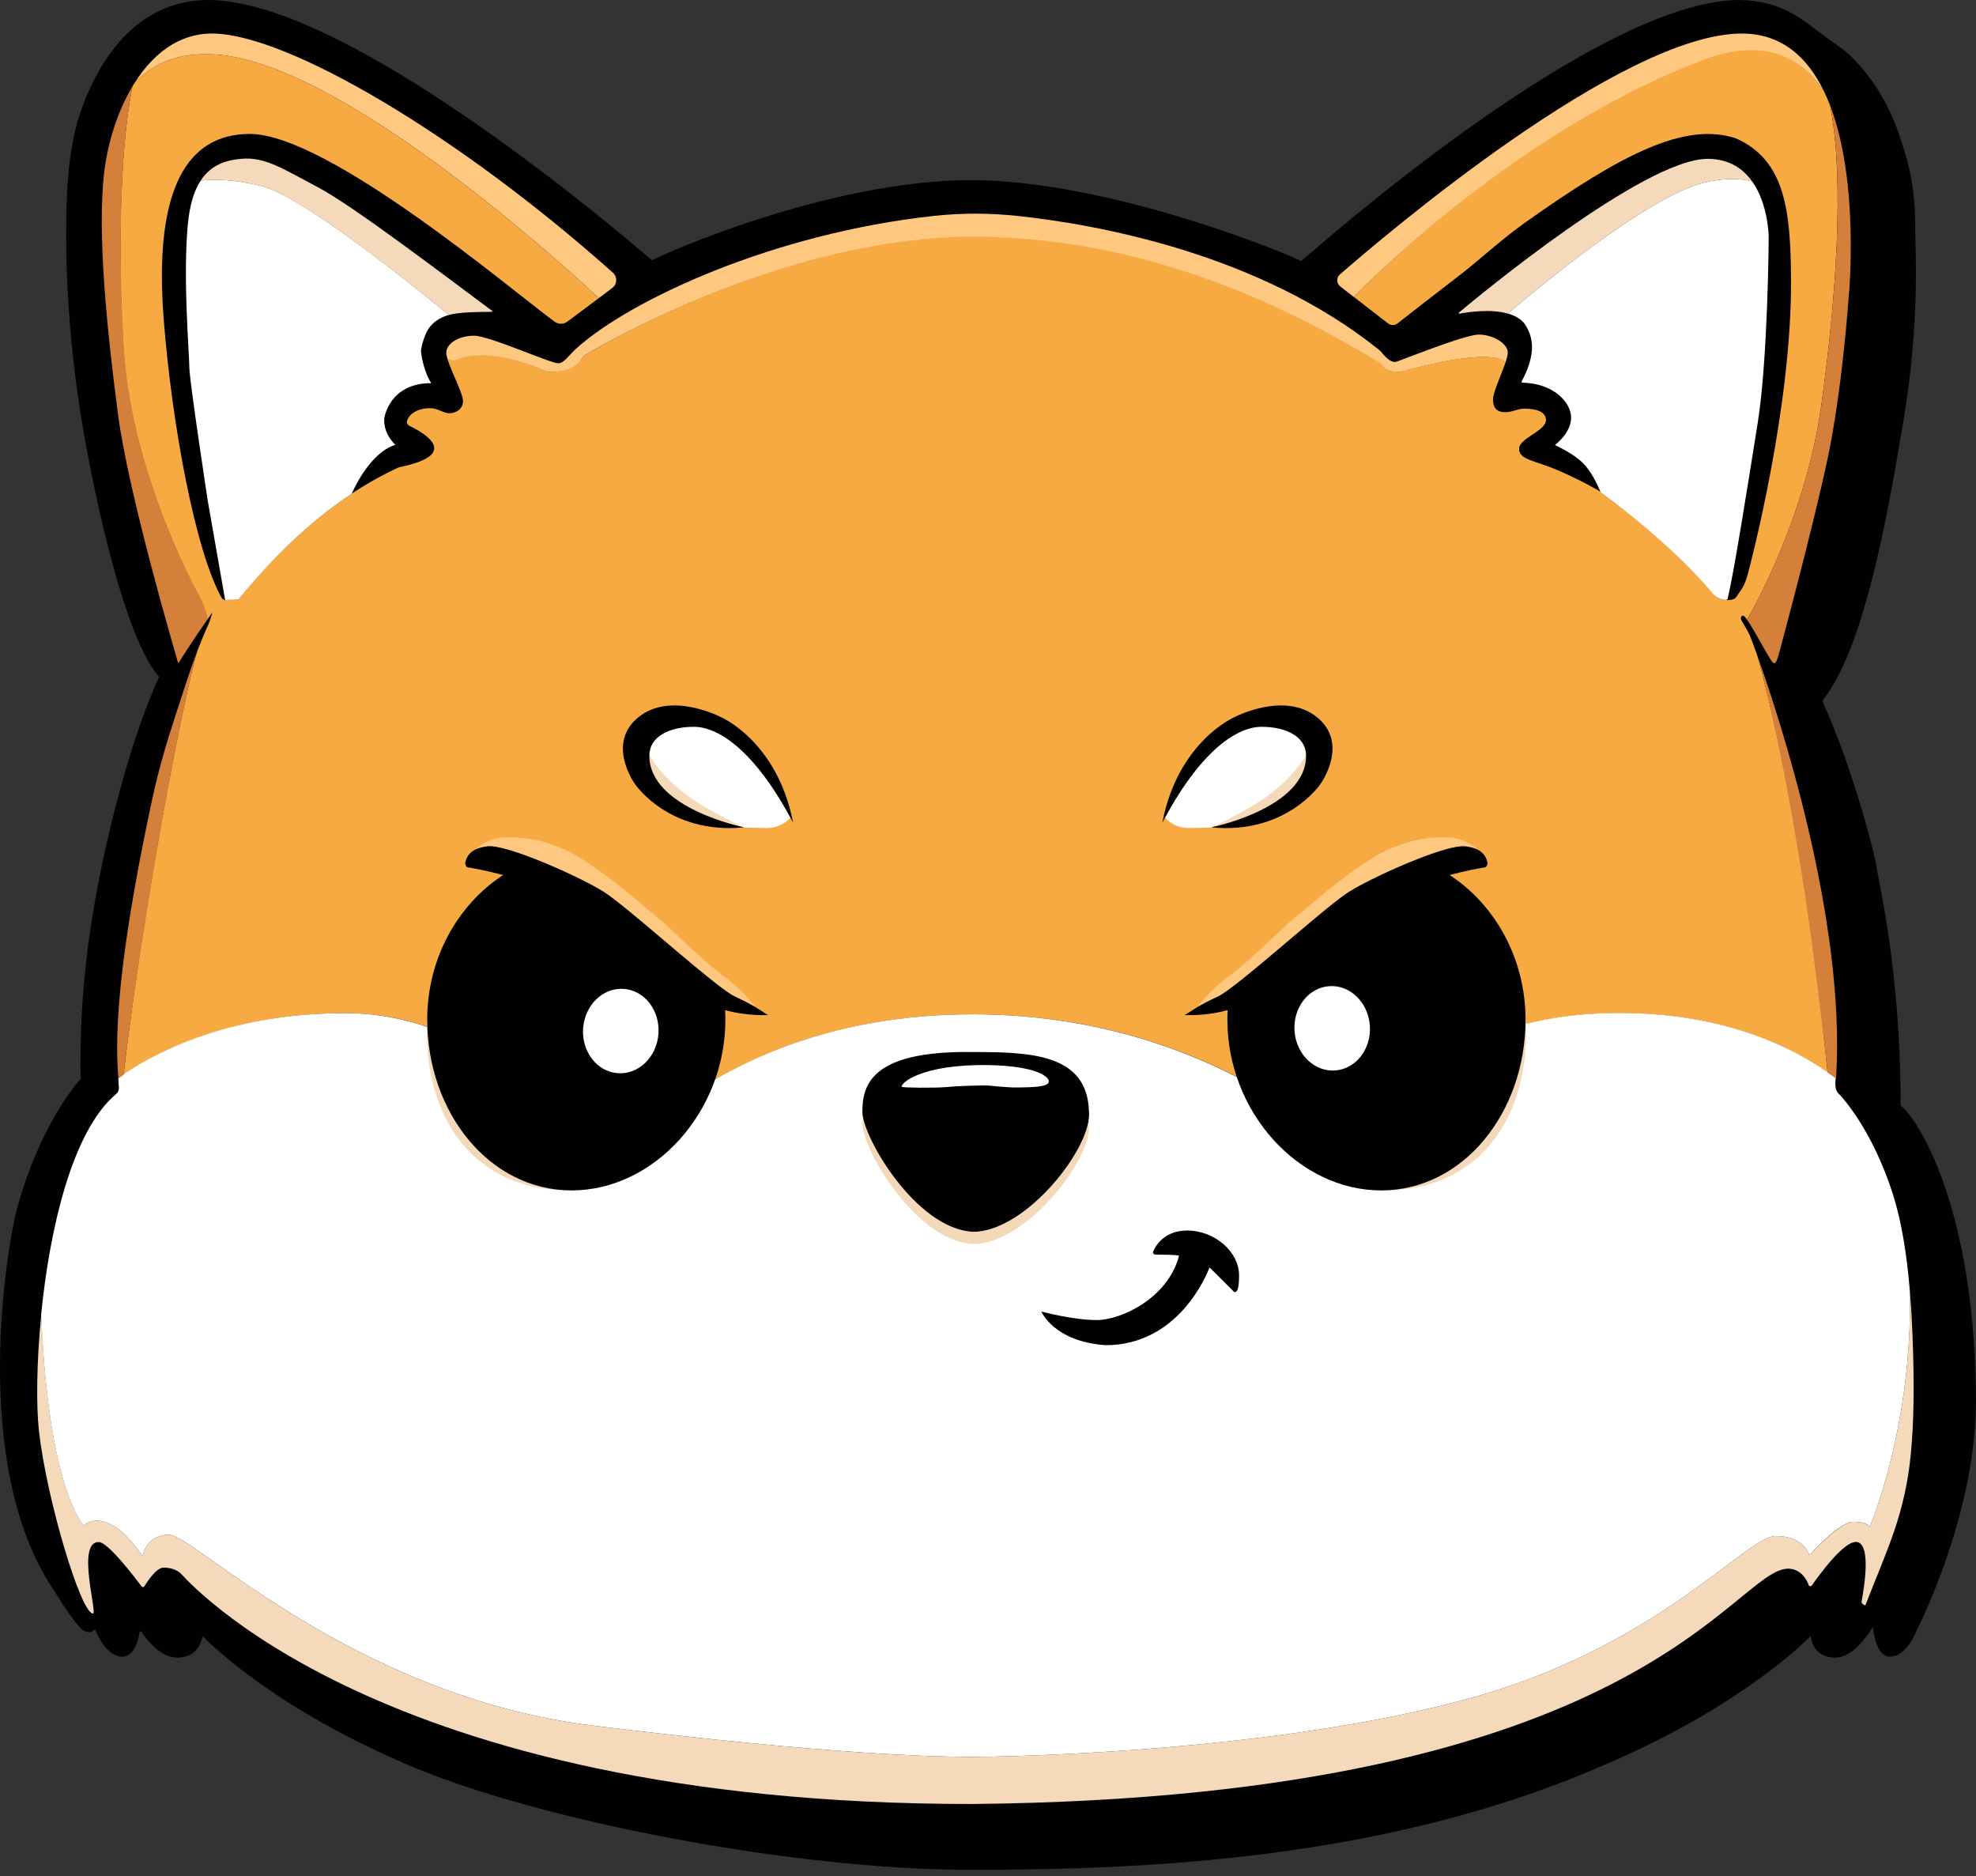 <svg width="256" height="243" viewBox="0 0 256 243" fill="none" xmlns="http://www.w3.org/2000/svg">
<rect x="0" y="0" width="256" height="243" fill="#333333" stroke="none"/>
<path d="M256 182.01C256 156.186 248.296 144.718 246.235 143.2C246.235 125.906 243.468 114.759 243.176 112.611C242.887 110.483 239.907 99.161 236.184 91.025C236.117 90.879 236.139 90.711 236.238 90.584C241.854 83.446 244.885 64.503 246.524 54.976C248.798 41.758 248.122 32.174 248.122 29.829C248.122 24.505 247.483 21.548 245.908 17.04C245.094 14.714 243.722 11.96 241.911 9.667C239.389 6.471 238.287 6.125 236.254 4.584C232.864 2.014 230.596 0.137 225.37 0C206.786 0 170.629 32.075 168.558 33.826C167.999 33.355 144.135 23.336 125.793 23.336C107.451 23.336 85.843 32.904 84.537 33.692C84.505 33.711 84.467 33.708 84.436 33.683C81.885 31.516 45.448 0 26.997 0C18.382 0 13.156 6.703 10.453 14.451C8.881 18.959 8.572 24.591 8.572 29.915C8.572 32.26 8.506 42.428 10.78 55.646C12.429 65.234 16.257 82.722 20.581 87.633C20.603 87.658 20.609 87.693 20.593 87.725C16.829 95.886 13.214 109.832 11.584 121.233C10.17 131.138 10.428 139.118 10.45 139.712C10.45 139.734 10.444 139.756 10.428 139.775C10.04 140.198 5.183 145.649 2.197 156.574C1.018 160.881 -4.02 189.373 6.819 205.752C8.055 207.601 8.846 209.17 10.583 211.032C10.59 211.038 10.593 211.041 10.599 211.048C11.498 211.683 12.007 211.327 12.207 211.108C12.254 211.054 12.34 211.07 12.366 211.137C12.639 211.839 13.839 214.58 15.879 214.58C17.436 214.58 17.944 212.287 18.08 211.41C18.099 211.292 18.252 211.257 18.319 211.356C18.903 212.201 20.676 214.704 22.931 214.704C25.558 214.704 26.095 212.687 26.197 212.064C26.21 211.991 26.299 211.966 26.349 212.017C27.468 213.164 35.889 221.429 53.177 228.742C70.121 235.909 102.857 242.195 125.79 242.195C148.723 242.195 179.667 240.855 207.533 228.742C225.691 221.061 234.179 212.325 234.583 211.899C234.589 211.893 234.599 211.896 234.599 211.906C234.624 212.169 234.834 214.704 237.778 214.704C240.244 214.704 242.191 211.381 242.582 210.835C242.604 210.803 242.651 210.816 242.655 210.854C242.728 211.442 243.106 214.58 244.828 214.58C247.08 214.58 248.309 211.232 248.395 210.991C248.395 210.984 248.408 210.991 248.408 210.991C248.408 210.991 255.813 196.565 255.987 182.019L256 182.01Z" fill="#010101"/>
<path d="M5.037 185.285C6.022 194.138 10.475 208.999 12.045 208.999C12.651 208.999 9.859 199.736 12.782 199.736C14.005 199.736 17.509 204.386 18.347 205.492C18.436 205.609 18.611 205.603 18.69 205.479C19.11 204.834 20.263 203.052 21.184 203.052C22.331 203.052 23.001 203.449 23.398 203.789C23.795 204.129 48.605 233.669 125.831 233.669C213.095 232.881 224.531 203.182 231.708 203.182C233.734 203.246 234.36 205.403 234.36 205.403C234.481 205.492 234.653 205.466 234.741 205.342C235.542 204.224 239.205 199.033 240.806 199.799C242.61 200.663 241.146 207.366 241.174 207.541C241.203 207.715 241.625 208.039 241.689 207.877C244.5 200.641 246.829 196.136 247.575 188.125C247.931 184.3 248.036 179.516 247.772 172.899C247.693 170.916 247.582 169.017 247.429 167.206C247.791 184.529 242.451 197.245 242.216 197.798C242.213 197.804 242.204 197.804 242.2 197.798C242.143 197.683 241.781 197.112 240.12 197.112C238.458 197.112 234.84 200.962 234.44 201.406C234.424 201.426 234.395 201.419 234.386 201.394C234.271 201.035 233.461 198.957 230.037 198.957C226.342 198.957 215.052 212.922 191.456 219.679C165.229 227.185 128.334 227.57 126.006 227.57C121.578 227.57 107.8 227.325 76.815 223.513C45.826 219.701 25.044 198.795 21.931 198.795C19.281 198.795 18.649 200.812 18.519 201.416C18.506 201.476 18.427 201.492 18.389 201.441C18.119 201.057 17.318 199.955 16.355 198.96C15.183 197.747 12.737 196.057 10.901 197.544C10.86 197.579 10.796 197.572 10.768 197.528C7.327 192.464 5.856 181.638 5.339 170.341C4.726 176.546 4.691 182.133 5.04 185.288L5.037 185.285Z" fill="#F4DABA"/>
<path d="M227.667 84.916C227.095 83.312 226.727 82.366 226.676 82.258C226.371 81.581 225.675 80.533 225.567 80.243C225.459 79.954 225.653 79.742 225.824 79.742C225.926 79.742 226.113 79.945 226.339 80.266C227.483 78.287 234.014 66.479 235.958 52.505C237.801 39.258 239.027 23.447 237.105 13.682C236.863 13.053 236.603 12.443 236.32 11.855C233.156 7.192 228.277 4.797 220.843 7.579C198.66 15.887 180.261 33.546 175.391 38.46L179.826 41.891C180.191 42.174 180.702 42.174 181.065 41.888C182.269 40.941 185.185 38.66 189.362 35.446C191.49 33.81 194.515 31.011 197.599 28.822C210.042 19.994 218.242 15.763 224.84 17.901C231.336 20.709 232.003 27.437 232.035 36.427C232.092 52.705 226.946 72.492 226.383 74.551C226.355 74.659 226.037 75.723 225.659 76.276C225.281 76.829 224.881 77.413 224.881 77.413C224.741 77.616 224.179 77.788 223.521 77.699C223.435 77.689 223.34 77.67 223.229 77.645C223.223 77.645 223.219 77.645 223.216 77.642C222.749 77.521 222.26 77.257 221.853 76.778C216.641 70.602 208.95 64.881 207.419 63.766C207.304 63.683 207.222 63.623 207.18 63.594C207.155 63.578 207.133 63.563 207.107 63.547C206.799 63.366 204.642 62.12 201.856 60.926C198.845 59.636 196.802 59.56 196.802 58.146C196.802 56.733 200.287 55.831 200.287 54.417C200.287 53.003 198.231 52.933 197.431 52.933C196.63 52.933 195.963 53.391 194.979 53.391C193.994 53.391 193.422 52.898 193.422 51.729C193.422 50.849 194.521 48.508 195.058 46.913C192.942 45.011 183.222 47.66 181.655 48.105C181.49 48.152 181.319 48.168 181.147 48.165C180.629 48.159 179.597 48.07 179.149 47.384C178.99 47.139 178.726 46.926 178.476 46.78C170.153 41.926 151.019 30.617 126.073 30.617C103.108 30.617 80.261 43.375 75.995 45.875C75.623 46.091 75.334 46.408 75.112 46.777C74.794 47.307 73.898 48.098 71.366 48.178C71.1 48.187 70.842 48.117 70.594 48.013C64.003 45.208 60.556 45.837 59.073 46.469C58.726 46.615 58.355 46.65 57.999 46.583C58.523 48.232 59.987 51.021 59.987 51.929C59.987 53.035 59.003 53.527 58.224 53.527C57.446 53.527 56.709 52.873 55.766 52.873C53.758 52.873 52.938 53.861 52.745 54.48C52.662 54.75 52.789 55.039 53.043 55.16C54.587 55.904 60.051 58.801 51.827 60.494C51.75 60.51 51.671 60.535 51.598 60.567C49.511 61.523 47.509 62.657 45.6 63.918C39.79 67.756 34.837 72.769 30.933 77.546C30.689 77.848 29.459 77.499 29.218 77.763C29.218 77.763 29.145 77.772 29.078 77.712C29.011 77.654 28.811 77.604 28.77 77.531C25.358 71.603 22.267 55.043 21.203 41.284C19.897 24.391 24.281 17.348 32.353 17.348C42.468 17.348 66.284 37.58 71.84 41.659C72.338 42.025 73.015 42.025 73.507 41.656C74.442 40.957 76.043 39.766 77.583 38.613C71.459 32.926 43.818 8.062 27.868 7.055C22.972 6.747 19.656 8.32 17.416 10.769C17.331 10.905 17.242 11.039 17.159 11.179C15.355 20.02 15.307 35.423 16.05 45.9C17.035 59.735 23.684 73.398 25.406 76.597C26.445 78.522 26.797 79.665 26.87 80.237C27.08 79.942 27.318 79.599 27.515 79.329C27.515 79.329 27.277 80.253 27.039 80.78C26.486 82 26.009 83.16 25.574 84.291C24.16 89.062 21.384 103.036 19.024 117.691C17.836 125.057 16.781 132.599 16 139.222C20.288 136.303 29.879 131.233 44.793 131.233C65.74 131.233 78.673 151.646 78.673 151.646C78.673 151.646 93 131.389 126.079 131.389C159.158 131.389 177.03 151.646 177.03 151.646C177.03 151.646 180.944 131.233 209.842 131.233C222.085 131.233 230.799 134.804 236.778 138.921C236.301 134.657 235.694 128.288 234.799 121.614C232.842 106.988 229.741 92.131 227.664 84.916H227.667Z" fill="url(#paint0_linear_243_15609)"/>
<path d="M26 23.393C25.193 24.635 24.593 26.411 24.345 28.971C23.668 35.979 24.529 45.821 24.529 47.539C24.529 49.258 26.928 64.938 26.928 64.938L29.183 77.804C29.421 77.54 30.733 77.842 30.978 77.54C34.882 72.763 39.762 67.781 45.572 63.944C45.572 63.944 47.77 58.667 51.214 57.622C49.492 55.901 49.79 54.169 49.79 54.169C49.79 54.169 50.394 49.642 55.842 49.63C55.855 49.63 55.861 49.617 55.855 49.607C55.061 48.394 54.584 46.339 54.543 45.468C54.533 45.243 54.733 44.391 54.816 44.185C55.083 43.521 55.34 41.812 57.764 40.91C57.885 40.865 58.015 40.827 58.148 40.789C52.754 36.357 38.971 25.334 33.875 24.095C30.041 23.161 27.538 23.199 25.997 23.4L26 23.393Z" fill="white"/>
<path d="M63.781 40.284C57.306 35.468 45.699 26.631 41.181 24.251C36.633 21.853 34.358 20.315 31.343 20.563C29.431 20.719 27.395 21.249 25.987 23.409C27.531 23.212 30.034 23.171 33.865 24.105C38.961 25.347 52.745 36.37 58.139 40.799C59.479 40.433 61.592 40.405 63.739 40.389C63.797 40.389 63.825 40.316 63.781 40.284Z" fill="#F4DABA"/>
<path d="M221.793 76.775C222.2 77.258 222.689 77.518 223.156 77.639C223.162 77.639 223.166 77.639 223.169 77.642C223.267 77.667 223.363 77.683 223.461 77.696C223.668 77.715 223.801 77.677 223.83 77.553C224.697 73.836 226.355 63.337 227.724 54.751C229.046 46.459 229.144 30.986 229.144 30.69C229.144 30.503 229.071 26.418 227 23.495C225.427 23.092 223.385 23.022 220.751 23.66C213.61 25.392 199.721 36.885 195.357 40.611C196.202 40.856 196.951 41.253 197.472 41.879C197.472 41.879 197.472 41.879 197.476 41.882C198.756 43.727 198.975 45.929 197.145 49.395C197.104 49.471 197.158 49.563 197.247 49.566C201.211 49.642 203.543 52.076 203.543 54.093C203.543 55.961 201.78 57.378 201.491 57.61C201.472 57.626 201.475 57.657 201.497 57.667C201.831 57.832 203.883 58.788 205.081 59.983C206.053 60.955 206.818 62.426 207.365 63.753C208.896 64.868 216.587 70.587 221.8 76.765L221.793 76.775Z" fill="white"/>
<path d="M221.247 20.573C213.006 20.573 191.449 38.438 189.003 40.494C188.943 40.544 188.99 40.643 189.067 40.63C189.994 40.459 193.031 39.95 195.353 40.621C199.721 36.894 213.607 25.401 220.748 23.67C223.378 23.031 225.424 23.104 226.997 23.505C225.831 21.856 224.03 20.576 221.244 20.576L221.247 20.573Z" fill="#F4DABA"/>
<path d="M10.901 197.544C12.737 196.06 15.183 197.75 16.355 198.96C17.318 199.955 18.119 201.057 18.389 201.441C18.424 201.492 18.503 201.476 18.519 201.416C18.649 200.812 19.281 198.795 21.931 198.795C25.047 198.795 45.829 219.701 76.815 223.513C107.803 227.325 121.581 227.57 126.006 227.57C128.338 227.57 165.229 227.185 191.456 219.679C215.052 212.925 226.342 198.957 230.037 198.957C233.461 198.957 234.271 201.035 234.386 201.394C234.392 201.416 234.421 201.422 234.44 201.406C234.84 200.965 238.382 197.112 240.12 197.112C241.857 197.112 242.146 197.687 242.2 197.798C242.204 197.804 242.213 197.807 242.216 197.798C242.451 197.245 247.791 184.529 247.429 167.206C247.035 162.473 246.371 158.352 245.32 154.972C242.458 145.789 238.099 141.541 238.099 141.541C238.099 141.541 237.594 141.046 237.839 139.635C231.848 135.21 222.791 131.208 209.798 131.208C180.899 131.208 176.967 151.643 176.967 151.643C176.967 151.643 159.095 131.385 126.015 131.385C92.936 131.385 78.609 151.643 78.609 151.643C78.609 151.643 65.677 131.23 44.73 131.23C28.999 131.23 19.243 136.818 15.333 139.626C15.367 140.007 15.348 140.436 15.396 140.795C15.441 141.132 15.32 141.471 15.059 141.691C9.297 146.513 6.409 159.385 5.323 170.335C5.841 181.631 7.311 192.458 10.752 197.521C10.784 197.566 10.844 197.572 10.885 197.537L10.901 197.544Z" fill="white"/>
<path d="M125.993 137.856C133.341 137.856 140.832 138.022 141.076 145.481C141.61 150.103 132.941 161.139 126.073 161.139C118.706 160.802 111.727 148.857 111.727 145.604C111.727 142.352 112.588 137.653 125.99 137.856H125.993Z" fill="#F3D9BA"/>
<path d="M125.993 136.268C133.341 136.268 140.832 136.433 141.076 143.892C141.61 148.514 132.941 159.55 126.073 159.55C118.706 159.213 111.727 147.269 111.727 144.016C111.727 140.763 112.588 136.065 125.99 136.268H125.993Z" fill="#010101"/>
<path d="M93.772 126.449C93.601 126.322 93.426 126.189 93.251 126.052C90.379 123.812 86.86 120.197 85.44 119.041C84.163 117.999 78.257 112.751 73.905 110.394C73.13 109.975 71.44 109.355 70.798 109.158C69.032 108.577 66.249 108.253 64.442 108.558C63.104 108.85 62.161 109.514 61.586 110.044C61.976 109.854 62.478 109.708 63.136 109.625C64.229 109.489 66.703 110.245 69.388 111.299C72.749 112.621 76.446 114.406 78.187 115.502C80.881 117.192 89.655 125.137 93.651 128.075C94.306 128.555 94.836 128.908 95.186 129.073C96.46 129.67 97.197 130.061 97.787 130.41C97.787 130.41 96.72 128.635 93.769 126.452L93.772 126.449Z" fill="#FEC881"/>
<path d="M55.35 132.075C54.721 144.693 61.364 154.366 74.058 154.194C84.722 154.048 93.528 144.261 93.528 132.262C93.528 131.849 55.747 124.108 55.35 132.078V132.075Z" fill="#F3D9B9"/>
<path d="M99.475 131.471C98.811 131.052 98.372 130.75 97.794 130.407C97.203 130.058 96.469 129.667 95.192 129.07C94.843 128.905 94.312 128.555 93.658 128.072C89.662 125.131 80.891 117.189 78.194 115.499C76.45 114.406 72.755 112.618 69.394 111.296C66.707 110.241 64.235 109.485 63.142 109.622C62.485 109.705 61.98 109.851 61.592 110.041C60.719 110.467 60.423 111.105 60.283 111.703C60.236 111.912 60.385 112.313 60.598 112.348C61.3 112.462 62.99 112.748 65.182 113.345C59.359 117.122 55.347 124.092 55.347 132.072C55.347 144.073 63.387 154.191 74.054 154.191C84.722 154.191 93.976 144.073 93.976 132.072C93.976 131.659 93.963 131.246 93.944 130.839C95.586 131.293 97.397 131.528 99.471 131.49C99.481 131.49 99.484 131.478 99.475 131.471Z" fill="#010101"/>
<path d="M85.307 133.882C85.512 130.866 83.493 128.272 80.797 128.089C78.102 127.906 75.75 130.202 75.545 133.218C75.34 136.234 77.359 138.827 80.055 139.011C82.75 139.194 85.102 136.898 85.307 133.882Z" fill="white"/>
<path d="M197.682 132.075C198.311 144.693 191.669 154.366 178.975 154.194C168.31 154.048 159.505 144.261 159.505 132.262C159.505 131.849 197.285 124.108 197.682 132.078V132.075Z" fill="#F3D9B9"/>
<path d="M159.215 126.449C159.387 126.322 159.562 126.189 159.736 126.052C162.608 123.812 166.128 120.197 167.548 119.041C168.825 117.999 174.73 112.751 179.082 110.394C179.858 109.975 181.548 109.355 182.189 109.158C183.956 108.577 186.738 108.253 188.546 108.558C189.883 108.85 190.827 109.514 191.402 110.044C191.011 109.854 190.509 109.708 189.851 109.625C188.759 109.489 186.284 110.245 183.6 111.299C180.239 112.621 176.541 114.406 174.8 115.502C172.106 117.192 163.332 125.137 159.336 128.075C158.682 128.555 158.151 128.908 157.802 129.073C156.528 129.67 155.791 130.061 155.2 130.41C155.2 130.41 156.267 128.635 159.218 126.452L159.215 126.449Z" fill="#FEC881"/>
<path d="M153.513 131.471C154.177 131.052 154.616 130.75 155.194 130.407C155.785 130.058 156.518 129.667 157.795 129.07C158.145 128.905 158.675 128.555 159.33 128.072C163.326 125.131 172.097 117.189 174.794 115.499C176.538 114.406 180.232 112.618 183.593 111.296C186.281 110.241 188.752 109.485 189.845 109.622C190.503 109.705 191.008 109.851 191.395 110.041C192.269 110.467 192.564 111.105 192.704 111.703C192.752 111.912 192.603 112.313 192.39 112.348C191.688 112.462 189.998 112.748 187.806 113.345C193.629 117.122 197.641 124.092 197.641 132.072C197.641 144.073 189.601 154.191 178.933 154.191C168.266 154.191 159.012 144.073 159.012 132.072C159.012 131.659 159.025 131.246 159.044 130.839C157.401 131.293 155.591 131.528 153.516 131.49C153.507 131.49 153.504 131.478 153.513 131.471Z" fill="#010101"/>
<path d="M172.963 138.657C175.658 138.473 177.677 135.88 177.472 132.864C177.267 129.848 174.915 127.552 172.22 127.735C169.524 127.918 167.505 130.512 167.71 133.528C167.915 136.544 170.267 138.84 172.963 138.657Z" fill="white"/>
<path d="M89.144 103.132C86.834 101.47 84.922 99.329 84.131 97.773C84.131 97.811 84.124 97.846 84.124 97.887C84.124 104.698 96.367 107.16 96.418 107.169C96.25 107.141 96.088 107.084 95.939 106.998C95.017 106.474 91.863 105.082 89.147 103.129L89.144 103.132Z" fill="#F4DABA"/>
<path d="M89.9 94.135C87.476 94.135 85.224 94.892 84.426 96.524C84.245 96.896 84.143 97.312 84.128 97.773C84.919 99.329 86.831 101.471 89.14 103.132C91.856 105.086 95.011 106.477 95.932 107.001C96.082 107.087 96.243 107.144 96.412 107.173C96.469 107.182 96.526 107.189 96.583 107.192C97.088 107.214 98.105 107.252 99.407 107.252C101.282 107.252 102.39 105.934 102.403 105.918C97.489 96.842 92.844 94.139 89.897 94.139L89.9 94.135Z" fill="white"/>
<path d="M93.432 92.906C93.432 92.906 86.945 89.462 82.704 92.906C78.463 96.35 82.275 101.575 82.275 101.575C82.275 101.575 86.682 108.119 96.415 107.169C96.364 107.16 84.121 104.698 84.121 97.887C84.121 97.849 84.127 97.811 84.127 97.773C84.143 97.312 84.245 96.893 84.426 96.524C85.224 94.891 87.476 94.135 89.9 94.135C92.848 94.135 97.492 96.842 102.406 105.915C102.521 106.124 102.635 106.337 102.749 106.556C100.72 96.041 93.435 92.906 93.435 92.906H93.432Z" fill="#010101"/>
<path d="M164.19 103.132C166.5 101.47 168.412 99.329 169.203 97.773C169.203 97.811 169.209 97.846 169.209 97.887C169.209 104.698 156.966 107.16 156.915 107.169C157.084 107.141 157.246 107.084 157.395 106.998C158.316 106.474 161.471 105.082 164.187 103.129L164.19 103.132Z" fill="#F4DABA"/>
<path d="M163.434 94.135C165.858 94.135 168.11 94.892 168.908 96.524C169.089 96.896 169.19 97.312 169.206 97.773C168.415 99.329 166.503 101.471 164.193 103.132C161.477 105.086 158.323 106.477 157.401 107.001C157.252 107.087 157.09 107.144 156.922 107.173C156.865 107.182 156.807 107.189 156.75 107.192C156.245 107.214 155.229 107.252 153.926 107.252C152.052 107.252 150.943 105.934 150.931 105.918C155.845 96.842 160.489 94.139 163.437 94.139L163.434 94.135Z" fill="white"/>
<path d="M159.902 92.906C159.902 92.906 166.388 89.462 170.629 92.906C174.87 96.35 171.058 101.575 171.058 101.575C171.058 101.575 166.652 108.119 156.919 107.169C156.969 107.16 169.212 104.698 169.212 97.887C169.212 97.849 169.206 97.811 169.206 97.773C169.19 97.312 169.089 96.893 168.907 96.524C168.11 94.891 165.858 94.135 163.434 94.135C160.486 94.135 155.842 96.842 150.927 105.915C150.813 106.124 150.699 106.337 150.584 106.556C152.614 96.041 159.898 92.906 159.898 92.906H159.902Z" fill="#010101"/>
<path d="M134.907 169.878C134.907 169.878 138.964 170.983 142.102 170.983C145.241 170.983 151.27 168.162 152.725 162.743C152.741 162.682 152.697 162.619 152.636 162.613C151.032 162.447 149.844 162.568 149.545 162.466C149.409 162.419 149.339 162.269 149.393 162.136C149.644 161.478 150.768 159.388 153.783 159.388C157.427 159.388 160.527 162.19 160.527 165.186C160.527 168.181 159.758 167.212 159.758 167.212L156.76 164.223C156.731 164.198 156.687 164.207 156.671 164.242C156.315 165.154 152.643 174.239 143.249 174.239C136.518 173.779 134.913 169.878 134.913 169.878H134.907Z" fill="#010101"/>
<path d="M27.874 7.055C43.825 8.062 71.459 32.923 77.583 38.61C78.187 38.155 78.784 37.708 79.327 37.298C79.969 36.815 80.01 35.865 79.413 35.331C59.495 17.545 37.176 4.343 27.448 4.343C23.096 4.343 19.761 7.055 17.42 10.769C19.659 8.317 22.976 6.744 27.871 7.055H27.874Z" fill="#FEC881"/>
<path d="M16.111 45.913C15.364 35.433 15.361 20.02 17.169 11.179C15.164 14.527 13.944 18.615 13.506 22.265C12.556 30.195 13.893 43 15.285 53.654C16.606 63.766 22.464 83.751 23.049 85.781C23.068 85.844 23.15 85.854 23.185 85.8C23.579 85.129 25.368 82.372 26.915 80.183C26.842 79.611 26.546 78.509 25.511 76.584C23.789 73.388 17.099 59.747 16.114 45.913H16.111Z" fill="#D4803A"/>
<path d="M225.675 4.343C210.09 4.343 179.292 30.576 173.593 35.55C173.113 35.967 173.139 36.716 173.641 37.107L175.388 38.46C180.261 33.549 198.667 16.007 220.85 7.7C228.283 4.918 233.153 7.192 236.317 11.855C234.217 7.484 230.891 4.346 225.672 4.346L225.675 4.343Z" fill="#FEC881"/>
<path d="M230.631 84.084C230.631 84.084 234.77 68.76 236.733 59.614C238.697 50.468 239.5 38.499 239.5 38.499C239.507 38.464 239.513 38.432 239.516 38.394C239.605 37.428 240.828 23.425 237.108 13.679C239.03 23.447 237.801 39.258 235.961 52.502C234.017 66.476 227.48 78.274 226.336 80.256C226.968 81.155 227.978 83.039 228.779 84.402C229.891 86.292 229.961 86.629 230.634 84.084H230.631Z" fill="#D4803A"/>
<path d="M22.766 92.588C21.68 95.873 20.581 99.498 19.691 103.656C16.984 116.312 14.503 130.639 15.348 139.689C15.552 139.543 15.774 139.388 16.009 139.229C16.816 132.361 17.963 124.508 19.199 116.884C21.53 102.528 24.196 88.976 25.584 84.294C24.497 87.124 23.7 89.758 22.763 92.588H22.766Z" fill="#D4803A"/>
<path d="M237.864 139.569C237.874 139.524 237.88 139.48 237.883 139.435C239.113 119.178 230.631 93.208 227.67 84.92C229.748 92.137 232.74 107.278 234.7 121.903C235.593 128.574 236.308 134.661 236.784 138.927C237.149 139.178 237.505 139.429 237.848 139.683C237.855 139.645 237.861 139.61 237.867 139.569H237.864Z" fill="#D4803A"/>
<path d="M59.066 46.605C60.547 45.973 63.99 45.224 70.582 48.029C70.83 48.133 71.227 48.197 71.494 48.191C74.025 48.111 74.858 47.257 75.175 46.726C75.395 46.358 75.623 46.091 75.992 45.875C80.258 43.378 103.086 30.677 126.05 30.677C150.997 30.677 170.156 41.968 178.479 46.822C178.73 46.968 178.962 47.152 179.12 47.397C179.568 48.083 180.633 48.184 181.15 48.191C181.322 48.191 181.49 48.168 181.659 48.121C183.225 47.676 192.933 45.02 195.049 46.923C195.223 46.402 195.341 45.961 195.341 45.675C195.341 44.506 193.467 43.34 191.58 43.34C189.693 43.34 181.046 46.885 180.779 46.885C180.512 46.885 179.946 46.866 178.927 45.567C178.879 45.503 178.822 45.446 178.762 45.395C163.043 32.72 141.778 29.029 131.781 27.965C128.191 27.583 124.573 27.577 120.987 27.965C100.313 30.214 81.827 38.727 74.715 45.09C73.727 45.973 73.085 47.053 72.326 47.053C71.262 47.053 63.39 43.486 61.423 43.486C59.457 43.486 57.818 44.471 57.818 45.7C57.818 45.919 57.888 46.227 58.002 46.583C58.355 46.65 58.723 46.752 59.066 46.605Z" fill="#FEC881"/>
<path d="M135.879 140.134C135.758 140.824 133.592 140.83 131.946 140.858C130.301 140.89 128.477 140.607 127.832 140.598C127.188 140.588 124.265 140.639 122.74 140.795C121.215 140.951 116.901 140.89 116.838 140.776C116.6 140.357 119.322 137.796 128.176 137.964C134.135 138.076 136.003 139.448 135.882 140.137L135.879 140.134Z" fill="white"/>
<defs>
<linearGradient id="paint0_linear_243_15609" x1="126.838" y1="5.187" x2="126.838" y2="127.961" gradientUnits="userSpaceOnUse">
<stop stop-color="#F7AA42"/>
<stop offset="1" stop-color="#F7AA42"/>
</linearGradient>
</defs>
</svg>
